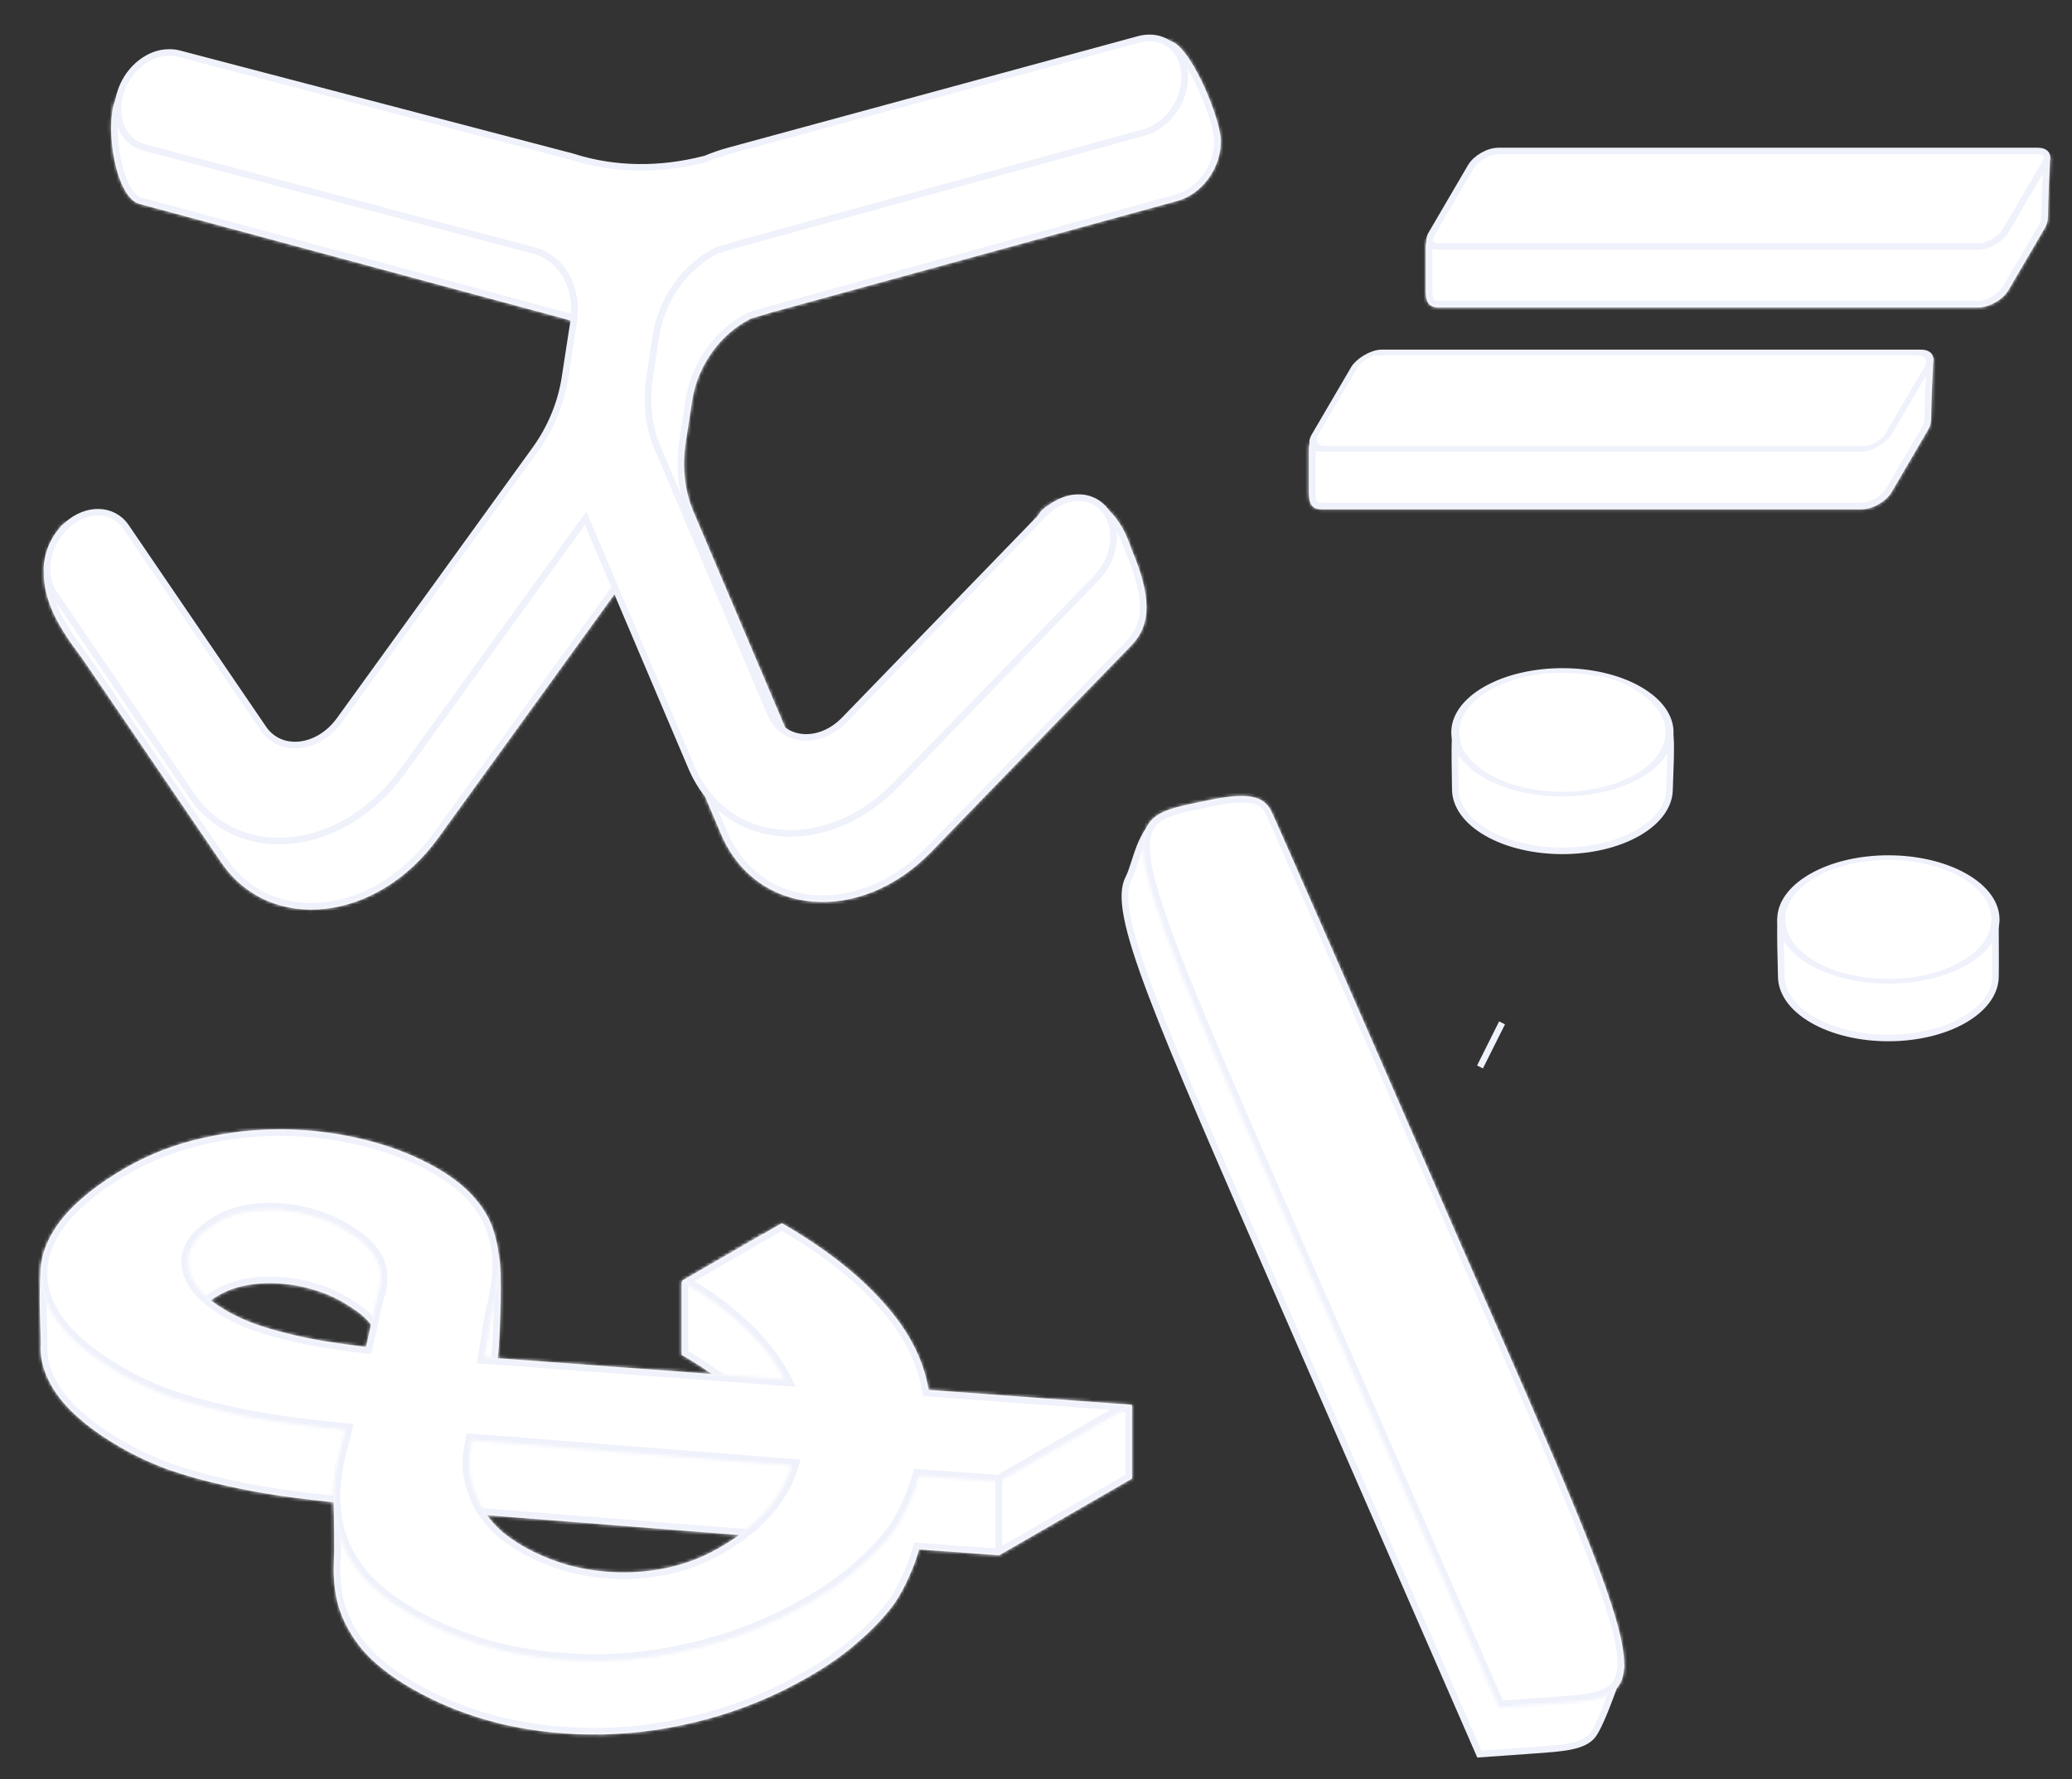 <svg width="631" height="542" viewBox="0 0 631 542" fill="none" xmlns="http://www.w3.org/2000/svg">
<rect x="0" y="0" width="631" height="542" fill="#333333" stroke="none"/>
<mask id="path-1-inside-1_369_4" fill="white">
<path fill-rule="evenodd" clip-rule="evenodd" d="M61.533 34.904C62.655 34.871 63.774 34.991 64.867 35.278L184.531 66.649C184.714 66.697 184.895 66.749 185.075 66.806C197.423 70.728 211.043 70.912 224.683 67.368C226.977 66.405 229.319 65.594 231.697 64.946L352.234 12.846C353.381 12.534 354.504 12.377 355.588 12.364C361.886 12.247 371.302 35.052 371.743 42.192C372.26 50.544 366.371 59.048 358.59 61.187L235.055 95.138L230.051 96.632C229.614 96.762 229.178 96.889 228.741 97.014C219.587 101.508 212.46 111.182 210.799 121.966L208.853 134.598C207.688 142.158 208.492 149.529 211.168 155.827L245.556 236.775C249.054 245.008 259.367 245.882 266.474 238.547L316.915 155.827C323.115 149.43 338.123 147.338 344.564 167.229C350.598 181.436 350.764 190.169 344.564 196.567L283.604 259.474C261.846 281.928 230.274 279.253 219.567 254.05L188.013 179.773L133.378 255.335C114.839 280.974 82.296 284.604 67.371 262.698L25.555 201.323C21.302 195.081 5.034 177.174 18.757 160.125C25.293 154.178 44.973 173.545 49.226 179.787L91.042 241.162C95.917 248.318 106.548 247.133 112.603 238.757L172.145 156.409C176.778 150.002 179.861 142.573 181.026 135.013L183.639 118.048C185.188 107.993 180.387 99.343 172.031 97.132L42.459 62.108C35.295 60.212 31.894 39.261 34.974 30.851C37.63 23.597 55.188 34.907 61.533 34.904Z"/>
</mask>
<path fill-rule="evenodd" clip-rule="evenodd" d="M61.533 34.904C62.655 34.871 63.774 34.991 64.867 35.278L184.531 66.649C184.714 66.697 184.895 66.749 185.075 66.806C197.423 70.728 211.043 70.912 224.683 67.368C226.977 66.405 229.319 65.594 231.697 64.946L352.234 12.846C353.381 12.534 354.504 12.377 355.588 12.364C361.886 12.247 371.302 35.052 371.743 42.192C372.26 50.544 366.371 59.048 358.59 61.187L235.055 95.138L230.051 96.632C229.614 96.762 229.178 96.889 228.741 97.014C219.587 101.508 212.46 111.182 210.799 121.966L208.853 134.598C207.688 142.158 208.492 149.529 211.168 155.827L245.556 236.775C249.054 245.008 259.367 245.882 266.474 238.547L316.915 155.827C323.115 149.43 338.123 147.338 344.564 167.229C350.598 181.436 350.764 190.169 344.564 196.567L283.604 259.474C261.846 281.928 230.274 279.253 219.567 254.05L188.013 179.773L133.378 255.335C114.839 280.974 82.296 284.604 67.371 262.698L25.555 201.323C21.302 195.081 5.034 177.174 18.757 160.125C25.293 154.178 44.973 173.545 49.226 179.787L91.042 241.162C95.917 248.318 106.548 247.133 112.603 238.757L172.145 156.409C176.778 150.002 179.861 142.573 181.026 135.013L183.639 118.048C185.188 107.993 180.387 99.343 172.031 97.132L42.459 62.108C35.295 60.212 31.894 39.261 34.974 30.851C37.63 23.597 55.188 34.907 61.533 34.904Z" fill="white"/>
<path d="M232.717 65.264L232.695 64.887L230.698 65.006L230.721 65.383L232.717 65.264ZM64.867 35.278L64.359 37.212L64.359 37.212L64.867 35.278ZM61.533 34.904L61.533 36.904L61.562 36.904L61.59 36.903L61.533 34.904ZM184.531 66.649L184.024 68.584L184.024 68.584L184.531 66.649ZM185.075 66.806L184.469 68.713L184.469 68.713L185.075 66.806ZM224.683 67.368L225.186 69.304L225.325 69.268L225.458 69.212L224.683 67.368ZM231.697 64.946L232.222 66.876L232.359 66.839L232.49 66.782L231.697 64.946ZM352.234 12.846L351.709 10.916L351.571 10.953L351.441 11.01L352.234 12.846ZM355.588 12.364L355.612 14.364L355.626 14.364L355.588 12.364ZM371.743 42.192L373.74 42.069L373.74 42.069L371.743 42.192ZM358.59 61.187L358.06 59.258L358.06 59.258L358.59 61.187ZM235.055 95.138L234.525 93.21L234.504 93.215L234.483 93.222L235.055 95.138ZM230.051 96.632L229.479 94.715L229.479 94.715L230.051 96.632ZM228.741 97.014L228.192 95.091L228.02 95.14L227.859 95.219L228.741 97.014ZM210.799 121.966L212.775 122.271L212.775 122.271L210.799 121.966ZM208.853 134.598L206.876 134.293L206.876 134.293L208.853 134.598ZM211.168 155.827L209.327 156.609L209.327 156.609L211.168 155.827ZM245.556 236.775L243.715 237.557L243.715 237.557L245.556 236.775ZM266.474 238.547L267.911 239.939L268.066 239.779L268.182 239.588L266.474 238.547ZM316.915 155.827L315.479 154.436L315.323 154.596L315.207 154.786L316.915 155.827ZM344.564 167.229L342.662 167.845L342.689 167.929L342.723 168.01L344.564 167.229ZM344.564 196.567L346.001 197.959L346.001 197.959L344.564 196.567ZM283.604 259.474L282.168 258.082L282.168 258.082L283.604 259.474ZM219.567 254.05L221.408 253.268L221.408 253.268L219.567 254.05ZM188.013 179.773L189.854 178.991L188.468 175.73L186.392 178.601L188.013 179.773ZM133.378 255.335L131.757 254.163L131.757 254.163L133.378 255.335ZM67.371 262.698L69.024 261.572L69.024 261.572L67.371 262.698ZM25.555 201.323L23.902 202.449L23.902 202.449L25.555 201.323ZM18.757 160.125L17.411 158.645L17.296 158.75L17.199 158.871L18.757 160.125ZM49.226 179.787L47.573 180.913L47.573 180.913L49.226 179.787ZM91.042 241.162L89.389 242.289L91.042 241.162ZM112.603 238.757L110.983 237.585L110.983 237.585L112.603 238.757ZM172.145 156.409L173.766 157.581L173.766 157.581L172.145 156.409ZM181.026 135.013L179.049 134.708L179.049 134.708L181.026 135.013ZM183.639 118.048L185.616 118.353L185.616 118.353L183.639 118.048ZM172.031 97.132L171.509 99.063L171.519 99.066L172.031 97.132ZM42.459 62.108L42.981 60.177L42.971 60.174L42.459 62.108ZM34.974 30.851L33.096 30.163L33.096 30.163L34.974 30.851ZM65.374 33.343C64.088 33.006 62.779 32.867 61.475 32.905L61.59 36.903C62.532 36.876 63.46 36.976 64.359 37.212L65.374 33.343ZM185.038 64.714L65.374 33.343L64.359 37.212L184.024 68.584L185.038 64.714ZM185.68 64.9C185.468 64.833 185.254 64.771 185.038 64.714L184.024 68.584C184.174 68.623 184.323 68.666 184.469 68.713L185.68 64.9ZM224.18 65.433C210.87 68.891 197.636 68.697 185.68 64.9L184.469 68.713C197.209 72.758 211.215 72.934 225.186 69.304L224.18 65.433ZM231.172 63.017C228.706 63.688 226.281 64.528 223.909 65.524L225.458 69.212C227.673 68.282 229.931 67.5 232.222 66.876L231.172 63.017ZM351.441 11.01L230.903 63.111L232.49 66.782L353.028 14.682L351.441 11.01ZM355.565 10.365C354.304 10.38 353.012 10.561 351.709 10.916L352.759 14.776C353.749 14.506 354.705 14.375 355.612 14.364L355.565 10.365ZM373.74 42.069C373.613 40.015 372.872 37.048 371.817 33.872C370.746 30.65 369.298 27.052 367.661 23.683C366.031 20.328 364.176 17.121 362.273 14.727C361.323 13.532 360.309 12.473 359.249 11.702C358.205 10.943 356.945 10.339 355.551 10.365L355.626 14.364C355.806 14.361 356.218 14.444 356.896 14.937C357.558 15.418 358.317 16.178 359.142 17.216C360.789 19.288 362.496 22.206 364.063 25.431C365.622 28.64 367.005 32.075 368.02 35.133C369.052 38.238 369.653 40.8 369.747 42.316L373.74 42.069ZM359.12 63.115C367.862 60.712 374.311 51.314 373.74 42.069L369.747 42.316C370.208 49.774 364.879 57.384 358.06 59.258L359.12 63.115ZM235.585 97.067L359.12 63.115L358.06 59.258L234.525 93.21L235.585 97.067ZM230.623 98.548L235.627 97.054L234.483 93.222L229.479 94.715L230.623 98.548ZM229.29 98.937C229.734 98.811 230.179 98.681 230.623 98.548L229.479 94.715C229.05 94.843 228.621 94.969 228.192 95.091L229.29 98.937ZM212.775 122.271C214.34 112.112 221.073 103.006 229.622 98.81L227.859 95.219C218.1 100.01 210.579 110.252 208.822 121.662L212.775 122.271ZM210.83 134.902L212.775 122.271L208.822 121.662L206.876 134.293L210.83 134.902ZM213.008 155.045C210.495 149.129 209.715 142.139 210.83 134.902L206.876 134.293C205.662 142.177 206.489 149.929 209.327 156.609L213.008 155.045ZM247.397 235.993L213.008 155.045L209.327 156.609L243.715 237.557L247.397 235.993ZM265.038 237.155C261.844 240.451 258.058 241.779 254.83 241.506C251.65 241.237 248.85 239.413 247.397 235.993L243.715 237.557C245.76 242.37 249.865 245.1 254.493 245.492C259.073 245.88 263.997 243.977 267.911 239.939L265.038 237.155ZM315.207 154.786L264.767 237.506L268.182 239.588L318.622 156.869L315.207 154.786ZM346.467 166.613C343.095 156.2 337.294 151.073 331.075 149.716C324.992 148.388 319.005 150.797 315.479 154.436L318.351 157.219C321.025 154.46 325.641 152.624 330.223 153.624C334.668 154.594 339.592 158.366 342.662 167.845L346.467 166.613ZM346.001 197.959C349.481 194.367 351.175 190.075 351.152 184.818C351.129 179.666 349.461 173.641 346.405 166.447L342.723 168.01C345.702 175.024 347.133 180.47 347.152 184.835C347.17 189.096 345.847 192.369 343.128 195.175L346.001 197.959ZM285.04 260.866L346.001 197.959L343.128 195.175L282.168 258.082L285.04 260.866ZM217.727 254.832C223.376 268.13 234.598 275.553 247.273 276.626C259.9 277.696 273.802 272.464 285.04 260.866L282.168 258.082C271.648 268.938 258.885 273.595 247.61 272.64C236.383 271.689 226.466 265.173 221.408 253.268L217.727 254.832ZM186.172 180.555L217.727 254.832L221.408 253.268L189.854 178.991L186.172 180.555ZM134.998 256.507L189.634 180.945L186.392 178.601L131.757 254.163L134.998 256.507ZM65.718 263.824C73.64 275.451 86.264 280.281 99.241 278.834C112.18 277.39 125.436 269.733 134.998 256.507L131.757 254.163C122.781 266.577 110.496 273.553 98.798 274.858C87.138 276.159 76.027 271.851 69.024 261.572L65.718 263.824ZM23.902 202.449L65.718 263.824L69.024 261.572L27.208 200.197L23.902 202.449ZM17.199 158.871C9.758 168.115 10.494 177.668 13.552 185.504C16.545 193.174 21.936 199.563 23.902 202.449L27.208 200.197C24.922 196.841 20.052 191.156 17.278 184.049C14.57 177.109 14.033 169.184 20.315 161.379L17.199 158.871ZM50.879 178.661C48.605 175.325 42.461 168.777 36.076 163.807C32.882 161.321 29.492 159.122 26.388 157.941C23.395 156.802 19.93 156.354 17.411 158.645L20.102 161.604C20.852 160.922 22.298 160.665 24.966 161.68C27.523 162.653 30.545 164.571 33.619 166.964C39.771 171.752 45.593 178.008 47.573 180.913L50.879 178.661ZM92.695 240.036L50.879 178.661L47.573 180.913L89.389 242.289L92.695 240.036ZM110.983 237.585C108.249 241.367 104.562 243.417 101.158 243.796C97.793 244.172 94.673 242.94 92.695 240.036L89.389 242.289C92.286 246.541 96.919 248.294 101.602 247.772C106.246 247.254 110.903 244.523 114.224 239.929L110.983 237.585ZM170.525 155.237L110.983 237.585L114.224 239.929L173.766 157.581L170.525 155.237ZM179.049 134.708C177.935 141.945 174.978 149.078 170.525 155.237L173.766 157.581C178.578 150.926 181.788 143.201 183.003 135.317L179.049 134.708ZM181.662 117.744L179.049 134.708L183.003 135.317L185.616 118.353L181.662 117.744ZM171.519 99.066C178.644 100.951 183.097 108.431 181.662 117.744L185.616 118.353C187.279 107.556 182.13 97.735 172.542 95.199L171.519 99.066ZM41.937 64.038L171.509 99.063L172.553 95.202L42.981 60.177L41.937 64.038ZM33.096 30.163C32.212 32.577 31.839 35.727 31.837 39.015C31.834 42.334 32.21 45.937 32.917 49.331C33.622 52.71 34.675 55.971 36.075 58.559C37.432 61.066 39.339 63.351 41.948 64.041L42.971 60.174C41.998 59.917 40.793 58.872 39.593 56.655C38.437 54.519 37.489 51.661 36.833 48.514C36.18 45.381 35.835 42.052 35.837 39.017C35.839 35.952 36.196 33.329 36.852 31.538L33.096 30.163ZM61.532 32.904C60.36 32.904 58.406 32.342 55.769 31.374C53.337 30.482 50.262 29.222 47.528 28.27C44.757 27.305 41.853 26.471 39.39 26.425C38.141 26.401 36.847 26.574 35.701 27.165C34.498 27.785 33.596 28.797 33.096 30.163L36.852 31.538C37.016 31.091 37.244 30.869 37.534 30.72C37.881 30.541 38.444 30.407 39.314 30.424C41.088 30.458 43.469 31.092 46.212 32.047C48.992 33.015 51.662 34.128 54.391 35.129C56.913 36.055 59.533 36.905 61.533 36.904L61.532 32.904Z" fill="#EFF1FB" mask="url(#path-1-inside-1_369_4)"/>
<path d="M51.385 15.987L51.4 15.987L51.414 15.987C52.444 15.957 53.472 16.067 54.479 16.331L174.143 47.702C174.312 47.746 174.479 47.794 174.644 47.847C187.163 51.822 200.974 52.01 214.805 48.416L214.886 48.395L214.964 48.362C217.21 47.419 219.503 46.625 221.831 45.991L346.804 11.979C347.861 11.691 348.894 11.548 349.888 11.536L349.895 11.536C355.648 11.428 360.335 15.752 360.753 22.508C361.244 30.445 355.645 38.366 348.491 40.332L224.957 74.284L224.945 74.287L224.932 74.291L219.928 75.784C219.496 75.913 219.064 76.04 218.631 76.163L218.53 76.192L218.433 76.239C208.882 80.928 201.529 90.967 199.818 102.076L197.872 114.707C196.682 122.433 197.502 129.972 200.243 136.424L234.631 217.371C238.37 226.172 249.51 227.162 257.171 219.256L318.132 156.348C323.887 150.409 332.038 149.959 336.414 155.305C340.849 160.723 339.733 170.034 333.906 176.048L272.946 238.955C251.741 260.837 220.997 258.279 210.531 233.643L178.977 159.366L178.34 157.868L177.238 159.392L122.603 234.954C104.482 260.016 72.806 263.505 58.261 242.156L16.445 180.78C12.448 174.914 14.202 165.593 20.33 160.018C26.377 154.516 34.426 154.724 38.375 160.519L80.191 221.894C85.446 229.608 96.943 228.281 103.417 219.328L162.959 136.979C167.704 130.417 170.855 122.818 172.045 115.092L174.658 98.128C176.264 87.705 171.301 78.608 162.459 76.269L43.813 44.883C37.226 43.141 34.029 35.363 36.956 27.37C39.469 20.506 45.59 15.99 51.385 15.987Z" fill="white" stroke="#EFF1FB" stroke-width="2"/>
<mask id="path-4-inside-2_369_4" fill="white">
<path d="M398.605 149.882C398.605 152.957 399.162 155.153 402.558 155.153H566.833C570.23 155.153 574.373 152.777 576.087 149.845L587.22 130.809C587.771 129.867 588.059 128.8 588.075 127.709C588.157 122.039 588.596 112.675 588.746 109.604C588.772 109.069 588.319 108.638 587.786 108.687L420.741 124.062C417.734 124.062 404.043 130.298 399.754 133.762C398.906 134.448 398.605 135.523 398.605 136.614L398.605 149.882Z"/>
</mask>
<path d="M398.605 149.882C398.605 152.957 399.162 155.153 402.558 155.153H566.833C570.23 155.153 574.373 152.777 576.087 149.845L587.22 130.809C587.771 129.867 588.059 128.8 588.075 127.709C588.157 122.039 588.596 112.675 588.746 109.604C588.772 109.069 588.319 108.638 587.786 108.687L420.741 124.062C417.734 124.062 404.043 130.298 399.754 133.762C398.906 134.448 398.605 135.523 398.605 136.614L398.605 149.882Z" fill="white"/>
<path d="M420.741 124.062L420.924 126.054L420.833 126.062H420.741L420.741 124.062ZM576.087 149.845L574.361 148.835L574.361 148.835L576.087 149.845ZM398.605 149.882L396.605 149.882V149.882L398.605 149.882ZM587.786 108.687L587.603 106.695L587.786 108.687ZM588.746 109.604L586.748 109.506L588.746 109.604ZM587.22 130.809L588.946 131.818L587.22 130.809ZM588.075 127.709L586.075 127.68L588.075 127.709ZM399.754 133.762L401.011 135.318L399.754 133.762ZM402.558 153.153H566.833L566.833 157.153H402.558L402.558 153.153ZM574.361 148.835L585.494 129.799L588.946 131.818L577.814 150.855L574.361 148.835ZM587.97 110.678L420.924 126.054L420.558 122.071L587.603 106.695L587.97 110.678ZM400.605 136.614L400.605 149.882L396.605 149.882L396.605 136.614L400.605 136.614ZM420.741 126.062C420.635 126.062 420.299 126.102 419.663 126.271C419.068 126.428 418.328 126.665 417.474 126.972C415.768 127.587 413.695 128.451 411.563 129.43C407.237 131.419 402.944 133.757 401.011 135.318L398.498 132.206C400.853 130.303 405.551 127.791 409.893 125.796C412.096 124.783 414.278 123.872 416.119 123.209C417.038 122.878 417.895 122.601 418.641 122.403C419.346 122.217 420.095 122.062 420.741 122.062L420.741 126.062ZM586.075 127.68C586.158 121.97 586.599 112.571 586.748 109.506L590.743 109.701C590.594 112.779 590.156 122.109 590.074 127.738L586.075 127.68ZM566.833 153.153C568.1 153.153 569.643 152.697 571.096 151.864C572.548 151.03 573.721 149.928 574.361 148.835L577.814 150.855C576.738 152.693 574.983 154.245 573.086 155.333C571.189 156.421 568.963 157.153 566.833 157.153L566.833 153.153ZM402.558 157.153C400.376 157.153 398.622 156.402 397.596 154.705C396.72 153.253 396.605 151.427 396.605 149.882L400.605 149.882C400.605 151.412 400.77 152.222 401.02 152.637C401.123 152.806 401.344 153.153 402.558 153.153L402.558 157.153ZM587.603 106.695C589.34 106.535 590.829 107.946 590.743 109.701L586.748 109.506C586.715 110.193 587.298 110.74 587.97 110.678L587.603 106.695ZM585.494 129.799C585.864 129.165 586.064 128.438 586.075 127.68L590.074 127.738C590.054 129.162 589.677 130.569 588.946 131.818L585.494 129.799ZM396.605 136.614C396.605 135.217 396.988 133.426 398.498 132.206L401.011 135.318C400.824 135.469 400.605 135.829 400.605 136.614L396.605 136.614Z" fill="#EFF1FB" mask="url(#path-4-inside-2_369_4)"/>
<rect x="1.505" y="-0.863" width="174.574" height="34.017" rx="5.149" transform="matrix(1 0 0.505 -0.863 396.842 135.975)" fill="white" stroke="#EFF1FB" stroke-width="2"/>
<mask id="path-7-inside-3_369_4" fill="white">
<path d="M434.18 88.39C434.18 91.465 434.736 93.661 438.133 93.661H602.408C605.804 93.661 609.947 91.284 611.661 88.353L622.794 69.317C623.345 68.375 623.633 67.308 623.649 66.217C623.731 60.547 624.17 51.182 624.32 48.111C624.346 47.577 623.893 47.146 623.361 47.195L456.315 62.57C453.308 62.57 439.617 68.806 435.329 72.27C434.48 72.956 434.18 74.031 434.18 75.122L434.18 88.39Z"/>
</mask>
<path d="M434.18 88.39C434.18 91.465 434.736 93.661 438.133 93.661H602.408C605.804 93.661 609.947 91.284 611.661 88.353L622.794 69.317C623.345 68.375 623.633 67.308 623.649 66.217C623.731 60.547 624.17 51.182 624.32 48.111C624.346 47.577 623.893 47.146 623.361 47.195L456.315 62.57C453.308 62.57 439.617 68.806 435.329 72.27C434.48 72.956 434.18 74.031 434.18 75.122L434.18 88.39Z" fill="white"/>
<path d="M456.315 62.57L456.499 64.562L456.407 64.57H456.315V62.57ZM611.661 88.353L613.388 89.362L613.388 89.362L611.661 88.353ZM434.18 88.39L432.18 88.39V88.39L434.18 88.39ZM623.361 47.195L623.177 45.203L623.361 47.195ZM624.32 48.111L622.322 48.014L624.32 48.111ZM622.794 69.317L621.068 68.307L621.068 68.307L622.794 69.317ZM623.649 66.217L621.649 66.188L623.649 66.217ZM434.18 75.122L432.18 75.122L434.18 75.122ZM435.329 72.27L434.072 70.714L434.072 70.714L435.329 72.27ZM438.133 91.661H602.408V95.661H438.133V91.661ZM609.935 87.343L621.068 68.307L624.521 70.326L613.388 89.362L609.935 87.343ZM623.544 49.186L456.499 64.562L456.132 60.578L623.177 45.203L623.544 49.186ZM436.18 75.122L436.18 88.39L432.18 88.39L432.18 75.122L436.18 75.122ZM456.315 64.57C456.209 64.57 455.873 64.61 455.237 64.778C454.642 64.936 453.903 65.172 453.048 65.48C451.342 66.095 449.269 66.959 447.138 67.938C442.811 69.927 438.518 72.264 436.585 73.826L434.072 70.714C436.428 68.811 441.125 66.299 445.467 64.304C447.67 63.291 449.852 62.38 451.693 61.717C452.612 61.386 453.469 61.108 454.215 60.911C454.92 60.725 455.669 60.57 456.315 60.57V64.57ZM621.649 66.188C621.732 60.478 622.173 51.078 622.322 48.014L626.318 48.209C626.168 51.286 625.731 60.617 625.649 66.246L621.649 66.188ZM602.408 91.661C603.674 91.661 605.217 91.205 606.67 90.371C608.122 89.538 609.296 88.436 609.935 87.343L613.388 89.362C612.313 91.201 610.557 92.753 608.66 93.841C606.764 94.929 604.538 95.661 602.408 95.661V91.661ZM438.133 95.661C435.95 95.661 434.196 94.91 433.171 93.213C432.294 91.761 432.18 89.935 432.18 88.39L436.18 88.39C436.18 89.92 436.344 90.729 436.595 91.145C436.697 91.314 436.919 91.661 438.133 91.661V95.661ZM623.177 45.203C624.914 45.043 626.403 46.454 626.318 48.209L622.322 48.014C622.289 48.701 622.872 49.248 623.544 49.186L623.177 45.203ZM621.068 68.307C621.439 67.673 621.638 66.945 621.649 66.188L625.649 66.246C625.628 67.67 625.251 69.076 624.521 70.326L621.068 68.307ZM432.18 75.122C432.18 73.725 432.562 71.934 434.072 70.714L436.585 73.826C436.398 73.977 436.18 74.337 436.18 75.122L432.18 75.122Z" fill="#EFF1FB" mask="url(#path-7-inside-3_369_4)"/>
<path d="M438.129 75.091H602.404C603.887 75.091 605.601 74.566 607.164 73.669C608.728 72.772 610.047 71.557 610.795 70.278L622.769 49.803C623.521 48.517 623.468 47.591 623.159 47.052C622.85 46.514 622.077 46 620.587 46H456.312C454.83 46 453.116 46.525 451.552 47.422C449.989 48.319 448.67 49.534 447.922 50.813L435.948 71.288C435.196 72.574 435.249 73.5 435.558 74.039C435.867 74.577 436.64 75.091 438.129 75.091Z" fill="white" stroke="#EFF1FB" stroke-width="2"/>
<path d="M493.502 508.043C493.57 507.838 493.626 507.67 493.668 507.543C490.806 498.754 484.168 486.614 475.377 470.537C474.502 468.937 473.606 467.298 472.69 465.62C462.497 446.939 449.946 423.497 437.431 394.711C407.404 325.64 381.413 266.231 379.651 262.644C378.56 260.424 375.428 256.274 371.148 252.986C366.887 249.712 361.655 247.414 356.254 248.536L356.254 248.536C351.905 249.44 349.41 252.76 347.671 256.676C346.805 258.625 346.147 260.673 345.536 262.58L345.517 262.639C344.922 264.494 344.357 266.258 343.682 267.558C342.417 269.996 342.156 273.598 343.256 279.303C344.354 284.999 346.783 292.659 350.742 303.099C358.13 322.58 370.773 351.548 389.793 395.13C391.154 398.248 392.548 401.441 393.975 404.711L450.522 534.317L466.388 533.193C466.635 533.176 466.881 533.158 467.124 533.141C471.517 532.831 475.203 532.57 478.187 531.972C481.328 531.343 483.548 530.364 484.944 528.685C485.634 527.855 486.54 526.135 487.527 523.922C488.501 521.738 489.518 519.161 490.443 516.689C491.368 514.219 492.197 511.863 492.795 510.124C493.094 509.255 493.335 508.54 493.502 508.043Z" fill="white" stroke="#EFF1FB" stroke-width="2"/>
<mask id="path-11-inside-4_369_4" fill="white">
<path fill-rule="evenodd" clip-rule="evenodd" d="M387.133 247.044C388.911 250.663 414.92 310.116 444.936 379.16C505.922 517.904 504.963 516.623 473.204 518.876L456.522 520.058L399.63 389.662C337.172 246.511 337.93 250.009 367.993 243.765C379.604 241.352 384.772 242.239 387.133 247.044Z"/>
</mask>
<path fill-rule="evenodd" clip-rule="evenodd" d="M387.133 247.044C388.911 250.663 414.92 310.116 444.936 379.16C505.922 517.904 504.963 516.623 473.204 518.876L456.522 520.058L399.63 389.662C337.172 246.511 337.93 250.009 367.993 243.765C379.604 241.352 384.772 242.239 387.133 247.044Z" fill="white"/>
<path d="M387.133 247.044L388.938 246.447L388.938 246.447L387.133 247.044ZM444.936 379.16L443.09 379.668L443.086 379.66L444.936 379.16ZM473.204 518.876L473.679 520.843L473.678 520.843L473.204 518.876ZM456.522 520.058L456.996 522.025L455.363 522.141L454.673 520.561L456.522 520.058ZM399.63 389.662L401.479 389.159L401.479 389.159L399.63 389.662ZM367.993 243.765L368.719 245.697L368.719 245.697L367.993 243.765ZM388.938 246.447C390.747 250.13 416.794 309.668 446.786 378.66L443.086 379.66C413.047 310.563 387.074 251.196 385.328 247.642L388.938 246.447ZM446.783 378.651C462.025 413.328 473.413 439.291 481.415 458.748C489.4 478.162 494.087 491.264 495.84 500.147C497.594 509.041 496.527 514.376 492.076 517.298C489.977 518.675 487.28 519.4 484.238 519.866C481.196 520.333 477.612 520.564 473.679 520.843L472.73 516.909C476.737 516.625 480.13 516.404 482.98 515.967C485.832 515.53 487.943 514.902 489.448 513.914C492.203 512.107 493.519 508.668 491.86 500.257C490.198 491.836 485.675 479.103 477.68 459.665C469.702 440.27 458.34 414.364 443.09 379.668L446.783 378.651ZM473.678 520.843L456.996 522.025L456.048 518.091L472.73 516.909L473.678 520.843ZM454.673 520.561L397.781 390.165L401.479 389.159L458.371 519.555L454.673 520.561ZM397.781 390.165C382.172 354.389 370.497 327.741 362.244 307.816C354.008 287.93 349.11 274.58 347.134 265.466C345.156 256.342 345.978 250.864 350.009 247.483C351.929 245.873 354.448 244.859 357.312 244.052C360.167 243.249 363.563 242.602 367.268 241.832L368.719 245.697C364.908 246.489 361.704 247.098 359.007 247.858C356.319 248.614 354.335 249.47 352.933 250.646C350.317 252.84 349.217 256.605 351.098 265.28C352.982 273.967 357.727 286.973 365.975 306.888C374.207 326.764 385.859 353.359 401.479 389.159L397.781 390.165ZM367.268 241.832C373.093 240.622 377.601 240.164 381.056 240.757C382.828 241.06 384.427 241.656 385.805 242.651C387.195 243.656 388.206 244.957 388.938 246.447L385.328 247.642C384.879 246.729 384.359 246.117 383.753 245.679C383.134 245.232 382.273 244.856 381.007 244.639C378.386 244.19 374.504 244.495 368.719 245.697L367.268 241.832Z" fill="#EFF1FB" mask="url(#path-11-inside-4_369_4)"/>
<path d="M457.434 311.575L450.716 325.011" stroke="#EFF1FB" stroke-width="2"/>
<mask id="path-14-inside-5_369_4" fill="white">
<path d="M125.324 514.316C133.699 519.152 142.903 522.779 152.934 525.196C162.965 527.502 173.24 528.542 183.758 528.317C194.276 528.092 204.891 526.518 215.604 523.594C226.317 520.67 236.543 516.397 246.282 510.774C252.32 507.288 257.433 503.661 261.621 499.894C266.004 496.126 269.656 492.219 272.577 488.17C274.233 485.64 275.645 483.025 276.814 480.326C278.08 477.571 279.103 474.788 279.882 471.976L304.278 473.748L344.743 450.385V428.087L288.638 429.451C287.079 420.117 276.619 427.584 268.925 419.094C261.329 410.547 245.452 383.382 232.499 375.904L207.57 390.586V412.684C215.556 417.295 222.13 422.158 227.291 427.275C232.453 432.279 236.348 437.396 238.978 442.625L147.529 435.878L149.72 422.636C150.889 418.363 151.619 414.23 151.911 410.238C152.204 406.133 153.08 386.637 151.911 382.813C150.937 379.102 147.724 391.12 144.899 387.803C142.075 384.373 138.131 381.196 133.066 378.272C126.736 374.617 119.578 371.778 111.592 369.754C103.606 367.729 95.376 366.633 86.904 366.464C78.333 366.352 69.86 367.252 61.485 369.163C53.109 371.075 45.367 374.083 38.257 378.188C29.882 383.024 19.239 374.017 14.856 379.358C10.571 384.644 12.595 404.081 12.4 409.479C12.108 414.933 14.007 420.359 18.098 425.757C22.188 431.042 28.372 436.075 36.65 440.854C41.228 443.497 46.195 445.802 51.551 447.77C56.907 449.626 62.702 451.228 68.935 452.578C74.097 453.759 79.697 454.799 85.735 455.698C91.871 456.542 98.347 457.301 105.164 457.976L101.658 457.618C101.658 463.134 101.95 471.47 101.658 476.025C101.463 480.523 101.902 484.825 102.973 488.929C104.336 493.652 106.771 498.151 110.277 502.424C113.881 506.641 118.896 510.605 125.324 514.316ZM219.11 493.905C214.436 496.604 209.469 498.572 204.21 499.809C199.048 500.99 193.838 501.524 188.579 501.412C183.32 501.299 178.158 500.568 173.094 499.219C168.029 497.757 163.355 495.789 159.07 493.315C157.122 492.19 155.125 490.813 153.08 489.182C151.035 487.439 149.184 485.359 147.529 482.941C145.873 480.523 144.607 477.655 143.731 474.338C142.757 470.964 142.611 467.394 143.292 463.627L143.731 461.181L241.169 468.856C240.585 470.88 239.806 472.848 238.832 474.76C237.761 476.615 236.592 478.471 235.326 480.326C233.281 482.857 230.943 485.274 228.314 487.58C225.587 489.829 222.519 491.937 219.11 493.905ZM69.227 421.877C65.819 419.909 63.092 417.829 61.047 415.636C59.001 413.33 57.784 410.941 57.394 408.467C56.907 406.161 57.394 403.8 58.855 401.382C60.316 398.964 62.897 396.687 66.598 394.55C69.227 393.032 72.198 391.992 75.509 391.43C78.82 390.867 82.18 390.727 85.589 391.008C88.9 391.233 92.211 391.851 95.523 392.863C98.737 393.819 101.658 395.056 104.288 396.575C105.651 397.362 107.209 398.374 108.962 399.611C110.618 400.792 112.03 402.169 113.199 403.744C114.562 405.43 115.439 407.398 115.828 409.648C116.218 411.897 115.926 414.483 114.952 417.407L111.446 432.757C106.966 432.195 102.729 431.605 98.737 430.986C94.841 430.311 91.189 429.552 87.78 428.709C84.079 427.809 80.719 426.825 77.7 425.757C74.584 424.632 71.759 423.339 69.227 421.877Z"/>
</mask>
<path d="M125.324 514.316C133.699 519.152 142.903 522.779 152.934 525.196C162.965 527.502 173.24 528.542 183.758 528.317C194.276 528.092 204.891 526.518 215.604 523.594C226.317 520.67 236.543 516.397 246.282 510.774C252.32 507.288 257.433 503.661 261.621 499.894C266.004 496.126 269.656 492.219 272.577 488.17C274.233 485.64 275.645 483.025 276.814 480.326C278.08 477.571 279.103 474.788 279.882 471.976L304.278 473.748L344.743 450.385V428.087L288.638 429.451C287.079 420.117 276.619 427.584 268.925 419.094C261.329 410.547 245.452 383.382 232.499 375.904L207.57 390.586V412.684C215.556 417.295 222.13 422.158 227.291 427.275C232.453 432.279 236.348 437.396 238.978 442.625L147.529 435.878L149.72 422.636C150.889 418.363 151.619 414.23 151.911 410.238C152.204 406.133 153.08 386.637 151.911 382.813C150.937 379.102 147.724 391.12 144.899 387.803C142.075 384.373 138.131 381.196 133.066 378.272C126.736 374.617 119.578 371.778 111.592 369.754C103.606 367.729 95.376 366.633 86.904 366.464C78.333 366.352 69.86 367.252 61.485 369.163C53.109 371.075 45.367 374.083 38.257 378.188C29.882 383.024 19.239 374.017 14.856 379.358C10.571 384.644 12.595 404.081 12.4 409.479C12.108 414.933 14.007 420.359 18.098 425.757C22.188 431.042 28.372 436.075 36.65 440.854C41.228 443.497 46.195 445.802 51.551 447.77C56.907 449.626 62.702 451.228 68.935 452.578C74.097 453.759 79.697 454.799 85.735 455.698C91.871 456.542 98.347 457.301 105.164 457.976L101.658 457.618C101.658 463.134 101.95 471.47 101.658 476.025C101.463 480.523 101.902 484.825 102.973 488.929C104.336 493.652 106.771 498.151 110.277 502.424C113.881 506.641 118.896 510.605 125.324 514.316ZM219.11 493.905C214.436 496.604 209.469 498.572 204.21 499.809C199.048 500.99 193.838 501.524 188.579 501.412C183.32 501.299 178.158 500.568 173.094 499.219C168.029 497.757 163.355 495.789 159.07 493.315C157.122 492.19 155.125 490.813 153.08 489.182C151.035 487.439 149.184 485.359 147.529 482.941C145.873 480.523 144.607 477.655 143.731 474.338C142.757 470.964 142.611 467.394 143.292 463.627L143.731 461.181L241.169 468.856C240.585 470.88 239.806 472.848 238.832 474.76C237.761 476.615 236.592 478.471 235.326 480.326C233.281 482.857 230.943 485.274 228.314 487.58C225.587 489.829 222.519 491.937 219.11 493.905ZM69.227 421.877C65.819 419.909 63.092 417.829 61.047 415.636C59.001 413.33 57.784 410.941 57.394 408.467C56.907 406.161 57.394 403.8 58.855 401.382C60.316 398.964 62.897 396.687 66.598 394.55C69.227 393.032 72.198 391.992 75.509 391.43C78.82 390.867 82.18 390.727 85.589 391.008C88.9 391.233 92.211 391.851 95.523 392.863C98.737 393.819 101.658 395.056 104.288 396.575C105.651 397.362 107.209 398.374 108.962 399.611C110.618 400.792 112.03 402.169 113.199 403.744C114.562 405.43 115.439 407.398 115.828 409.648C116.218 411.897 115.926 414.483 114.952 417.407L111.446 432.757C106.966 432.195 102.729 431.605 98.737 430.986C94.841 430.311 91.189 429.552 87.78 428.709C84.079 427.809 80.719 426.825 77.7 425.757C74.584 424.632 71.759 423.339 69.227 421.877Z" fill="white"/>
<path d="M125.324 514.316L126.324 512.584L125.324 514.316ZM152.934 525.196L152.465 527.141L152.476 527.143L152.486 527.146L152.934 525.196ZM246.282 510.774L247.282 512.506L247.282 512.506L246.282 510.774ZM261.621 499.894L260.317 498.377L260.3 498.392L260.284 498.407L261.621 499.894ZM272.577 488.17L274.199 489.341L274.226 489.303L274.251 489.265L272.577 488.17ZM276.814 480.326L274.997 479.491L274.987 479.511L274.979 479.532L276.814 480.326ZM279.882 471.976L280.027 469.982L278.392 469.863L277.954 471.442L279.882 471.976ZM304.278 473.748L304.133 475.742L304.746 475.787L305.278 475.48L304.278 473.748ZM344.743 450.385L345.743 452.117L346.743 451.54V450.385H344.743ZM288.638 429.451L286.665 429.78L286.951 431.493L288.686 431.45L288.638 429.451ZM268.925 419.094L267.431 420.423L267.437 420.43L267.443 420.437L268.925 419.094ZM232.499 375.904L233.499 374.172L232.489 373.589L231.485 374.181L232.499 375.904ZM207.57 412.684H205.57V413.839L206.57 414.416L207.57 412.684ZM227.291 427.275L225.883 428.695L225.891 428.703L225.899 428.711L227.291 427.275ZM238.978 442.625L238.831 444.62L242.35 444.88L240.765 441.727L238.978 442.625ZM147.529 435.878L145.556 435.551L145.198 437.711L147.382 437.873L147.529 435.878ZM149.72 422.636L147.791 422.109L147.764 422.208L147.747 422.31L149.72 422.636ZM151.911 410.238L153.906 410.384L153.906 410.38L151.911 410.238ZM151.911 382.813L149.977 383.321L149.987 383.36L149.999 383.398L151.911 382.813ZM144.899 387.803L143.355 389.074L143.366 389.087L143.376 389.099L144.899 387.803ZM133.066 378.272L134.066 376.54L134.066 376.54L133.066 378.272ZM86.904 366.464L86.943 364.465L86.93 364.465L86.904 366.464ZM38.257 378.188L37.257 376.456L37.257 376.456L38.257 378.188ZM14.856 379.358L13.31 378.09L13.303 378.099L14.856 379.358ZM12.4 409.479L14.397 409.586L14.398 409.568L14.399 409.551L12.4 409.479ZM18.098 425.757L16.503 426.965L16.51 426.973L16.516 426.981L18.098 425.757ZM36.65 440.854L37.65 439.122L36.65 440.854ZM51.551 447.77L50.861 449.648L50.879 449.654L50.896 449.66L51.551 447.77ZM68.935 452.578L69.381 450.628L69.37 450.625L69.358 450.623L68.935 452.578ZM85.735 455.698L85.44 457.677L85.451 457.678L85.463 457.68L85.735 455.698ZM105.164 457.976L104.967 459.966L105.367 455.986L105.164 457.976ZM101.658 457.618L101.861 455.628L99.658 455.404V457.618H101.658ZM101.658 476.025L99.662 475.897L99.661 475.918L99.66 475.938L101.658 476.025ZM102.973 488.929L101.038 489.434L101.044 489.459L101.051 489.484L102.973 488.929ZM110.277 502.424L108.731 503.693L108.744 503.708L108.757 503.723L110.277 502.424ZM219.11 493.905L218.11 492.173L219.11 493.905ZM204.21 499.809L204.656 501.759L204.668 501.756L204.21 499.809ZM173.094 499.219L172.539 501.14L172.559 501.146L172.579 501.152L173.094 499.219ZM159.07 493.315L158.07 495.047L159.07 493.315ZM153.08 489.182L151.783 490.704L151.808 490.726L151.833 490.746L153.08 489.182ZM143.731 474.338L145.664 473.827L145.658 473.805L145.652 473.783L143.731 474.338ZM143.292 463.627L145.26 463.983L145.261 463.979L143.292 463.627ZM143.731 461.181L143.888 459.187L142.081 459.045L141.762 460.828L143.731 461.181ZM241.169 468.856L243.091 469.41L243.771 467.054L241.326 466.862L241.169 468.856ZM238.832 474.76L240.564 475.76L240.59 475.714L240.614 475.668L238.832 474.76ZM235.326 480.326L236.881 481.584L236.932 481.521L236.978 481.454L235.326 480.326ZM228.314 487.58L229.586 489.123L229.61 489.103L229.632 489.084L228.314 487.58ZM69.227 421.877L70.227 420.145L70.227 420.145L69.227 421.877ZM61.047 415.636L59.55 416.963L59.567 416.982L59.584 417L61.047 415.636ZM57.394 408.467L59.37 408.156L59.362 408.104L59.351 408.053L57.394 408.467ZM66.598 394.55L65.598 392.818L66.598 394.55ZM85.589 391.008L85.424 393.001L85.439 393.002L85.453 393.003L85.589 391.008ZM95.523 392.863L94.938 394.776L94.945 394.778L94.952 394.78L95.523 392.863ZM104.288 396.575L105.288 394.842L104.288 396.575ZM108.962 399.611L110.124 397.983L110.116 397.977L108.962 399.611ZM113.199 403.744L111.593 404.936L111.618 404.969L111.643 405.001L113.199 403.744ZM114.952 417.407L113.054 416.775L113.024 416.867L113.002 416.962L114.952 417.407ZM111.446 432.757L111.197 434.742L112.993 434.967L113.396 433.203L111.446 432.757ZM98.737 430.986L98.395 432.957L98.413 432.96L98.43 432.963L98.737 430.986ZM87.78 428.709L88.26 426.767L88.252 426.765L87.78 428.709ZM77.7 425.757L77.021 427.638L77.033 427.642L77.7 425.757ZM207.57 390.586L206.555 388.863L205.57 389.443V390.586H207.57ZM344.743 428.087H346.743V426.038L344.695 426.087L344.743 428.087ZM124.324 516.048C132.876 520.986 142.26 524.681 152.465 527.141L153.403 523.252C143.545 520.876 134.523 517.318 126.324 512.584L124.324 516.048ZM152.486 527.146C162.682 529.489 173.121 530.545 183.801 530.317L183.715 526.317C173.358 526.539 163.249 525.515 153.382 523.247L152.486 527.146ZM183.801 530.317C194.491 530.088 205.269 528.488 216.131 525.523L215.078 521.664C204.514 524.548 194.061 526.096 183.715 526.317L183.801 530.317ZM216.131 525.523C227.012 522.554 237.396 518.213 247.282 512.506L245.282 509.042C235.69 514.58 225.623 518.786 215.078 521.664L216.131 525.523ZM247.282 512.506C253.414 508.966 258.646 505.26 262.959 501.381L260.284 498.407C256.22 502.062 251.227 505.61 245.282 509.042L247.282 512.506ZM262.925 501.41C267.408 497.556 271.172 493.535 274.199 489.341L270.956 487C268.139 490.902 264.599 494.697 260.317 498.377L262.925 501.41ZM274.251 489.265C275.967 486.642 277.434 483.927 278.649 481.121L274.979 479.532C273.856 482.123 272.499 484.637 270.904 487.075L274.251 489.265ZM278.631 481.161C279.94 478.313 281 475.429 281.809 472.511L277.954 471.442C277.205 474.147 276.22 476.829 274.997 479.491L278.631 481.161ZM279.737 473.971L304.133 475.742L304.423 471.753L280.027 469.982L279.737 473.971ZM305.278 475.48L345.743 452.117L343.743 448.653L303.278 472.016L305.278 475.48ZM290.61 429.122C290.143 426.324 288.918 424.45 286.965 423.347C285.215 422.359 283.086 422.139 281.273 421.965C277.42 421.596 273.669 421.35 270.407 417.751L267.443 420.437C271.876 425.328 277.202 425.594 280.892 425.947C282.851 426.135 284.109 426.328 284.999 426.831C285.686 427.219 286.353 427.911 286.665 429.78L290.61 429.122ZM270.42 417.765C268.605 415.723 266.25 412.513 263.478 408.63C260.733 404.784 257.61 400.323 254.326 395.905C251.04 391.485 247.557 387.058 244.06 383.252C240.582 379.467 236.999 376.192 233.499 374.172L231.499 377.636C234.476 379.355 237.735 382.28 241.114 385.958C244.475 389.616 247.864 393.917 251.116 398.291C254.37 402.668 257.45 407.068 260.223 410.953C262.969 414.801 265.448 418.192 267.431 420.423L270.42 417.765ZM206.57 414.416C214.445 418.963 220.871 423.727 225.883 428.695L228.699 425.855C223.388 420.59 216.667 415.627 208.57 410.952L206.57 414.416ZM225.899 428.711C230.935 433.594 234.682 438.534 237.191 443.524L240.765 441.727C238.015 436.258 233.97 430.965 228.683 425.839L225.899 428.711ZM239.125 440.631L147.676 433.883L147.382 437.873L238.831 444.62L239.125 440.631ZM149.502 436.204L151.693 422.963L147.747 422.31L145.556 435.551L149.502 436.204ZM151.649 423.164C152.848 418.779 153.603 414.518 153.906 410.384L149.917 410.092C149.635 413.942 148.929 417.947 147.791 422.109L151.649 423.164ZM153.906 410.38C154.055 408.287 154.349 402.351 154.459 396.457C154.514 393.51 154.524 390.548 154.444 388.07C154.369 385.695 154.208 383.484 153.824 382.229L149.999 383.398C150.199 384.054 150.367 385.714 150.447 388.198C150.523 390.579 150.514 393.465 150.46 396.383C150.351 402.219 150.06 408.084 149.916 410.096L153.906 410.38ZM153.846 382.305C153.759 381.974 153.62 381.564 153.367 381.185C153.104 380.79 152.603 380.272 151.795 380.129C151.019 379.992 150.404 380.281 150.071 380.492C149.733 380.707 149.473 380.974 149.295 381.179C148.934 381.592 148.594 382.119 148.305 382.589C148.02 383.053 147.673 383.652 147.385 384.13C146.717 385.24 146.179 386.019 145.76 386.372C145.565 386.537 145.644 386.392 145.95 386.389C146.352 386.385 146.515 386.615 146.422 386.506L143.376 389.099C143.99 389.82 144.871 390.401 145.993 390.389C147.02 390.378 147.82 389.867 148.339 389.43C149.348 388.579 150.203 387.206 150.813 386.191C151.165 385.606 151.428 385.148 151.713 384.683C151.996 384.223 152.187 383.948 152.309 383.808C152.372 383.737 152.341 383.789 152.218 383.867C152.101 383.942 151.687 384.172 151.098 384.068C150.476 383.958 150.147 383.565 150.039 383.403C149.942 383.258 149.942 383.188 149.977 383.321L153.846 382.305ZM146.443 386.532C143.427 382.869 139.276 379.548 134.066 376.54L132.066 380.004C136.985 382.844 140.723 385.877 143.355 389.074L146.443 386.532ZM134.066 376.54C127.558 372.783 120.225 369.879 112.083 367.815L111.101 371.692C118.931 373.677 125.914 376.452 132.066 380.004L134.066 376.54ZM112.083 367.815C103.945 365.752 95.564 364.636 86.943 364.465L86.864 368.464C95.189 368.63 103.266 369.707 111.101 371.692L112.083 367.815ZM86.93 364.465C78.201 364.35 69.57 365.267 61.04 367.213L61.93 371.113C70.151 369.237 78.466 368.354 86.877 368.464L86.93 364.465ZM61.04 367.213C52.478 369.168 44.548 372.247 37.257 376.456L39.257 379.92C46.186 375.92 53.74 372.983 61.93 371.113L61.04 367.213ZM37.257 376.456C33.856 378.42 29.904 377.646 25.508 376.634C23.458 376.163 21.215 375.623 19.204 375.602C17.095 375.581 14.921 376.127 13.31 378.09L16.402 380.627C16.983 379.92 17.783 379.588 19.163 379.602C20.643 379.617 22.405 380.025 24.611 380.532C28.726 381.48 34.283 382.792 39.257 379.92L37.257 376.456ZM13.303 378.099C11.877 379.857 11.141 382.52 10.716 385.225C10.278 388.016 10.122 391.222 10.094 394.359C10.067 397.505 10.169 400.646 10.265 403.31C10.362 406.025 10.447 408.15 10.402 409.407L14.399 409.551C14.451 408.109 14.356 405.78 14.262 403.167C14.167 400.504 14.068 397.442 14.094 394.394C14.121 391.336 14.274 388.354 14.668 385.846C15.075 383.252 15.692 381.503 16.41 380.618L13.303 378.099ZM10.403 409.372C10.08 415.403 12.198 421.284 16.503 426.965L19.692 424.549C15.816 419.435 14.136 414.463 14.397 409.586L10.403 409.372ZM16.516 426.981C20.818 432.54 27.236 437.728 35.65 442.586L37.65 439.122C29.508 434.421 23.558 429.545 19.679 424.533L16.516 426.981ZM35.65 442.586C40.334 445.29 45.406 447.643 50.861 449.648L52.241 445.893C46.983 443.961 42.121 441.703 37.65 439.122L35.65 442.586ZM50.896 449.66C56.337 451.545 62.21 453.168 68.512 454.532L69.358 450.623C63.194 449.288 57.478 447.707 52.206 445.88L50.896 449.66ZM68.489 454.527C73.708 455.721 79.359 456.77 85.44 457.677L86.03 453.72C80.035 452.827 74.486 451.796 69.381 450.628L68.489 454.527ZM85.463 457.68C91.626 458.527 98.127 459.289 104.967 459.966L105.361 455.985C98.567 455.313 92.115 454.557 86.007 453.717L85.463 457.68ZM105.367 455.986L101.861 455.628L101.455 459.608L104.961 459.965L105.367 455.986ZM99.658 457.618C99.658 463.283 99.949 471.423 99.662 475.897L103.654 476.153C103.951 471.518 103.658 462.985 103.658 457.618H99.658ZM99.66 475.938C99.457 480.624 99.913 485.125 101.038 489.434L104.908 488.424C103.89 484.524 103.47 480.423 103.656 476.111L99.66 475.938ZM101.051 489.484C102.499 494.499 105.074 499.235 108.731 503.693L111.823 501.155C108.468 497.066 106.174 492.806 104.894 488.375L101.051 489.484ZM108.757 503.723C112.548 508.16 117.762 512.26 124.324 516.048L126.324 512.584C120.031 508.951 115.213 505.122 111.798 501.125L108.757 503.723ZM218.11 492.173C213.605 494.775 208.821 496.67 203.752 497.862L204.668 501.756C210.117 500.474 215.266 498.434 220.11 495.637L218.11 492.173ZM203.764 497.86C198.761 499.004 193.715 499.521 188.621 499.412L188.536 503.411C193.96 503.527 199.335 502.976 204.656 501.759L203.764 497.86ZM188.621 499.412C183.521 499.303 178.518 498.595 173.609 497.286L172.579 501.152C177.798 502.542 183.118 503.296 188.536 503.411L188.621 499.412ZM173.648 497.297C168.73 495.877 164.206 493.971 160.07 491.583L158.07 495.047C162.504 497.607 167.329 499.637 172.539 501.14L173.648 497.297ZM160.07 491.583C158.221 490.515 156.306 489.197 154.327 487.618L151.833 490.746C153.944 492.429 156.023 493.865 158.07 495.047L160.07 491.583ZM154.377 487.66C152.478 486.041 150.744 484.096 149.179 481.811L145.879 484.071C147.625 486.621 149.592 488.837 151.783 490.704L154.377 487.66ZM149.179 481.811C147.673 479.611 146.492 476.961 145.664 473.827L141.797 474.849C142.722 478.35 144.074 481.435 145.879 484.071L149.179 481.811ZM145.652 473.783C144.771 470.732 144.628 467.475 145.26 463.983L141.324 463.27C140.593 467.313 140.742 471.197 141.809 474.893L145.652 473.783ZM145.261 463.979L145.699 461.533L141.762 460.828L141.324 463.274L145.261 463.979ZM143.574 463.174L241.012 470.85L241.326 466.862L143.888 459.187L143.574 463.174ZM239.248 468.301C238.699 470.201 237.967 472.051 237.05 473.852L240.614 475.668C241.644 473.645 242.471 471.559 243.091 469.41L239.248 468.301ZM237.1 473.76C236.055 475.57 234.913 477.383 233.674 479.199L236.978 481.454C238.271 479.559 239.466 477.661 240.564 475.76L237.1 473.76ZM233.77 479.069C231.802 481.504 229.545 483.84 226.995 486.076L229.632 489.084C232.341 486.709 234.759 484.209 236.881 481.584L233.77 479.069ZM227.041 486.037C224.409 488.208 221.434 490.255 218.11 492.173L220.11 495.637C223.604 493.62 226.765 491.45 229.586 489.123L227.041 486.037ZM70.227 420.145C66.94 418.247 64.385 416.283 62.509 414.272L59.584 417C61.799 419.375 64.697 421.571 68.227 423.609L70.227 420.145ZM62.543 414.309C60.693 412.223 59.688 410.173 59.37 408.156L55.419 408.778C55.88 411.708 57.31 414.438 59.55 416.963L62.543 414.309ZM59.351 408.053C58.989 406.34 59.313 404.492 60.567 402.416L57.144 400.348C55.476 403.108 54.826 405.983 55.438 408.88L59.351 408.053ZM60.567 402.416C61.786 400.398 64.052 398.33 67.598 396.282L65.598 392.818C61.742 395.044 58.846 397.53 57.144 400.348L60.567 402.416ZM67.598 396.282C70.001 394.895 72.742 393.928 75.844 393.401L75.174 389.458C71.653 390.056 68.454 391.169 65.598 392.818L67.598 396.282ZM75.844 393.401C78.987 392.868 82.179 392.734 85.424 393.001L85.753 389.015C82.181 388.72 78.653 388.867 75.174 389.458L75.844 393.401ZM85.453 393.003C88.606 393.217 91.766 393.807 94.938 394.776L96.107 390.951C92.656 389.896 89.194 389.248 85.724 389.013L85.453 393.003ZM94.952 394.78C98.032 395.696 100.807 396.874 103.288 398.307L105.288 394.842C102.509 393.238 99.441 391.942 96.093 390.946L94.952 394.78ZM103.288 398.307C104.584 399.055 106.089 400.031 107.809 401.245L110.116 397.977C108.329 396.716 106.719 395.669 105.288 394.842L103.288 398.307ZM107.801 401.239C109.293 402.303 110.553 403.535 111.593 404.936L114.805 402.552C113.507 400.803 111.943 399.28 110.124 397.983L107.801 401.239ZM111.643 405.001C112.781 406.409 113.523 408.057 113.858 409.989L117.799 409.306C117.355 406.74 116.343 404.452 114.754 402.486L111.643 405.001ZM113.858 409.989C114.175 411.819 113.959 414.06 113.054 416.775L116.849 418.039C117.893 414.907 118.261 411.975 117.799 409.306L113.858 409.989ZM113.002 416.962L109.496 432.312L113.396 433.203L116.902 417.852L113.002 416.962ZM111.695 430.773C107.232 430.213 103.015 429.625 99.043 429.01L98.43 432.963C102.444 433.584 106.7 434.177 111.197 434.742L111.695 430.773ZM99.078 429.015C95.223 428.348 91.618 427.598 88.26 426.767L87.3 430.65C90.76 431.506 94.459 432.275 98.395 432.957L99.078 429.015ZM88.252 426.765C84.606 425.879 81.312 424.913 78.367 423.871L77.033 427.642C80.127 428.737 83.553 429.74 87.308 430.652L88.252 426.765ZM78.379 423.876C75.359 422.786 72.644 421.541 70.227 420.145L68.227 423.609C70.874 425.137 73.808 426.479 77.021 427.638L78.379 423.876ZM231.485 374.181L206.555 388.863L208.585 392.309L233.514 377.627L231.485 374.181ZM205.57 390.586V412.684H209.57V390.586H205.57ZM346.743 450.385V428.087H342.743V450.385H346.743ZM344.695 426.087L288.589 427.452L288.686 431.45L344.792 430.086L344.695 426.087Z" fill="#EFF1FB" mask="url(#path-14-inside-5_369_4)"/>
<mask id="path-16-inside-6_369_4" fill="white">
<path d="M125.324 491.861C133.699 496.697 142.903 500.324 152.934 502.741C162.965 505.047 173.24 506.087 183.758 505.862C194.276 505.637 204.892 504.063 215.604 501.139C226.317 498.215 236.543 493.942 246.282 488.319C252.32 484.833 257.433 481.206 261.621 477.439C266.004 473.671 269.656 469.764 272.578 465.715C274.233 463.185 275.645 460.57 276.814 457.871C278.08 455.116 279.103 452.333 279.882 449.521L304.278 451.293L344.744 427.93L282.804 423.375C281.245 414.041 276.619 405.129 268.925 396.639C261.329 388.092 251.054 380.08 238.102 372.601L207.57 390.229C215.556 394.84 222.13 399.703 227.291 404.82C232.453 409.824 236.349 414.941 238.978 420.17L147.529 413.423L149.72 400.181C150.889 395.908 151.619 391.775 151.911 387.783C152.204 383.678 151.765 379.714 150.597 375.891C149.623 372.18 147.724 368.665 144.899 365.348C142.075 361.918 138.131 358.741 133.066 355.817C126.736 352.162 119.578 349.323 111.592 347.299C103.606 345.275 95.377 344.178 86.904 344.009C78.333 343.897 69.86 344.797 61.485 346.708C53.109 348.62 45.367 351.628 38.257 355.733C29.882 360.569 23.503 365.657 19.12 370.999C14.835 376.284 12.595 381.626 12.4 387.024C12.108 392.478 14.007 397.904 18.098 403.302C22.188 408.587 28.372 413.62 36.65 418.399C41.228 421.042 46.195 423.347 51.551 425.315C56.907 427.171 62.702 428.773 68.935 430.123C74.097 431.304 79.697 432.344 85.735 433.243C91.871 434.087 98.347 434.846 105.164 435.521L104.288 439.232C102.827 444.236 101.95 449.015 101.658 453.57C101.463 458.068 101.902 462.37 102.973 466.474C104.336 471.197 106.771 475.696 110.277 479.969C113.881 484.186 118.896 488.15 125.324 491.861ZM219.11 471.45C214.436 474.149 209.469 476.117 204.21 477.354C199.048 478.535 193.838 479.069 188.579 478.957C183.32 478.844 178.158 478.113 173.094 476.764C168.029 475.302 163.355 473.334 159.07 470.86C157.122 469.735 155.125 468.358 153.08 466.727C151.035 464.984 149.185 462.904 147.529 460.486C145.873 458.068 144.607 455.2 143.731 451.883C142.757 448.509 142.611 444.939 143.292 441.172L143.731 438.726L241.169 446.401C240.585 448.425 239.806 450.393 238.832 452.305C237.761 454.16 236.592 456.016 235.326 457.871C233.281 460.402 230.943 462.819 228.314 465.125C225.587 467.374 222.519 469.482 219.11 471.45ZM69.227 399.422C65.819 397.454 63.092 395.374 61.047 393.181C59.001 390.876 57.784 388.486 57.395 386.012C56.907 383.706 57.395 381.345 58.855 378.927C60.316 376.509 62.897 374.232 66.598 372.095C69.227 370.577 72.198 369.537 75.509 368.975C78.82 368.412 82.18 368.272 85.589 368.553C88.9 368.778 92.211 369.396 95.523 370.408C98.737 371.364 101.658 372.601 104.288 374.12C105.651 374.907 107.209 375.919 108.962 377.156C110.618 378.337 112.03 379.714 113.199 381.289C114.562 382.975 115.439 384.943 115.828 387.193C116.218 389.442 115.926 392.028 114.952 394.952L111.446 410.302C106.966 409.74 102.729 409.15 98.737 408.531C94.841 407.856 91.189 407.097 87.78 406.254C84.079 405.354 80.719 404.37 77.7 403.302C74.584 402.177 71.76 400.884 69.227 399.422Z"/>
</mask>
<path d="M125.324 491.861C133.699 496.697 142.903 500.324 152.934 502.741C162.965 505.047 173.24 506.087 183.758 505.862C194.276 505.637 204.892 504.063 215.604 501.139C226.317 498.215 236.543 493.942 246.282 488.319C252.32 484.833 257.433 481.206 261.621 477.439C266.004 473.671 269.656 469.764 272.578 465.715C274.233 463.185 275.645 460.57 276.814 457.871C278.08 455.116 279.103 452.333 279.882 449.521L304.278 451.293L344.744 427.93L282.804 423.375C281.245 414.041 276.619 405.129 268.925 396.639C261.329 388.092 251.054 380.08 238.102 372.601L207.57 390.229C215.556 394.84 222.13 399.703 227.291 404.82C232.453 409.824 236.349 414.941 238.978 420.17L147.529 413.423L149.72 400.181C150.889 395.908 151.619 391.775 151.911 387.783C152.204 383.678 151.765 379.714 150.597 375.891C149.623 372.18 147.724 368.665 144.899 365.348C142.075 361.918 138.131 358.741 133.066 355.817C126.736 352.162 119.578 349.323 111.592 347.299C103.606 345.275 95.377 344.178 86.904 344.009C78.333 343.897 69.86 344.797 61.485 346.708C53.109 348.62 45.367 351.628 38.257 355.733C29.882 360.569 23.503 365.657 19.12 370.999C14.835 376.284 12.595 381.626 12.4 387.024C12.108 392.478 14.007 397.904 18.098 403.302C22.188 408.587 28.372 413.62 36.65 418.399C41.228 421.042 46.195 423.347 51.551 425.315C56.907 427.171 62.702 428.773 68.935 430.123C74.097 431.304 79.697 432.344 85.735 433.243C91.871 434.087 98.347 434.846 105.164 435.521L104.288 439.232C102.827 444.236 101.95 449.015 101.658 453.57C101.463 458.068 101.902 462.37 102.973 466.474C104.336 471.197 106.771 475.696 110.277 479.969C113.881 484.186 118.896 488.15 125.324 491.861ZM219.11 471.45C214.436 474.149 209.469 476.117 204.21 477.354C199.048 478.535 193.838 479.069 188.579 478.957C183.32 478.844 178.158 478.113 173.094 476.764C168.029 475.302 163.355 473.334 159.07 470.86C157.122 469.735 155.125 468.358 153.08 466.727C151.035 464.984 149.185 462.904 147.529 460.486C145.873 458.068 144.607 455.2 143.731 451.883C142.757 448.509 142.611 444.939 143.292 441.172L143.731 438.726L241.169 446.401C240.585 448.425 239.806 450.393 238.832 452.305C237.761 454.16 236.592 456.016 235.326 457.871C233.281 460.402 230.943 462.819 228.314 465.125C225.587 467.374 222.519 469.482 219.11 471.45ZM69.227 399.422C65.819 397.454 63.092 395.374 61.047 393.181C59.001 390.876 57.784 388.486 57.395 386.012C56.907 383.706 57.395 381.345 58.855 378.927C60.316 376.509 62.897 374.232 66.598 372.095C69.227 370.577 72.198 369.537 75.509 368.975C78.82 368.412 82.18 368.272 85.589 368.553C88.9 368.778 92.211 369.396 95.523 370.408C98.737 371.364 101.658 372.601 104.288 374.12C105.651 374.907 107.209 375.919 108.962 377.156C110.618 378.337 112.03 379.714 113.199 381.289C114.562 382.975 115.439 384.943 115.828 387.193C116.218 389.442 115.926 392.028 114.952 394.952L111.446 410.302C106.966 409.74 102.729 409.15 98.737 408.531C94.841 407.856 91.189 407.097 87.78 406.254C84.079 405.354 80.719 404.37 77.7 403.302C74.584 402.177 71.76 400.884 69.227 399.422Z" fill="white"/>
<path d="M125.324 491.861L126.324 490.129L126.324 490.129L125.324 491.861ZM152.934 502.741L152.465 504.686L152.476 504.688L152.486 504.691L152.934 502.741ZM183.758 505.862L183.801 507.862L183.801 507.862L183.758 505.862ZM246.282 488.319L247.282 490.051L247.282 490.051L246.282 488.319ZM261.621 477.439L260.317 475.922L260.3 475.937L260.284 475.952L261.621 477.439ZM272.578 465.715L274.199 466.886L274.226 466.848L274.251 466.81L272.578 465.715ZM276.814 457.871L274.997 457.036L274.988 457.056L274.979 457.077L276.814 457.871ZM279.882 449.521L280.027 447.527L278.392 447.408L277.954 448.987L279.882 449.521ZM304.278 451.293L304.133 453.287L304.746 453.332L305.278 453.025L304.278 451.293ZM344.744 427.93L345.744 429.662L351.373 426.412L344.89 425.935L344.744 427.93ZM282.804 423.375L280.831 423.705L281.09 425.255L282.657 425.37L282.804 423.375ZM268.925 396.639L267.431 397.968L267.437 397.975L267.443 397.982L268.925 396.639ZM238.102 372.601L239.102 370.869L238.102 370.292L237.102 370.869L238.102 372.601ZM207.57 390.229L206.57 388.497L203.57 390.229L206.57 391.961L207.57 390.229ZM227.291 404.82L225.883 406.24L225.891 406.248L225.899 406.256L227.291 404.82ZM238.978 420.17L238.831 422.165L242.35 422.425L240.765 419.272L238.978 420.17ZM147.529 413.423L145.556 413.096L145.198 415.256L147.382 415.418L147.529 413.423ZM149.72 400.181L147.791 399.654L147.764 399.753L147.747 399.855L149.72 400.181ZM151.911 387.783L153.906 387.929L153.906 387.925L151.911 387.783ZM150.597 375.891L148.662 376.398L148.672 376.437L148.684 376.475L150.597 375.891ZM144.899 365.348L143.355 366.619L143.366 366.632L143.376 366.644L144.899 365.348ZM133.066 355.817L134.066 354.085L134.066 354.085L133.066 355.817ZM111.592 347.299L111.101 349.237L111.101 349.237L111.592 347.299ZM86.904 344.009L86.943 342.01L86.93 342.01L86.904 344.009ZM61.485 346.708L61.93 348.658L61.93 348.658L61.485 346.708ZM38.257 355.733L39.257 357.465L39.257 357.465L38.257 355.733ZM19.12 370.999L17.574 369.73L17.567 369.739L19.12 370.999ZM12.4 387.024L14.397 387.131L14.398 387.113L14.399 387.096L12.4 387.024ZM18.098 403.302L16.504 404.51L16.51 404.518L16.516 404.526L18.098 403.302ZM36.65 418.399L37.65 416.667L37.65 416.667L36.65 418.399ZM51.551 425.315L50.861 427.193L50.879 427.199L50.896 427.205L51.551 425.315ZM68.935 430.123L69.381 428.173L69.37 428.17L69.358 428.168L68.935 430.123ZM85.735 433.243L85.44 435.222L85.451 435.223L85.463 435.225L85.735 433.243ZM105.164 435.521L107.111 435.98L107.636 433.756L105.361 433.53L105.164 435.521ZM104.288 439.232L106.208 439.792L106.222 439.742L106.234 439.691L104.288 439.232ZM101.658 453.57L99.662 453.442L99.661 453.463L99.66 453.483L101.658 453.57ZM102.973 466.474L101.038 466.979L101.044 467.004L101.051 467.029L102.973 466.474ZM110.277 479.969L108.731 481.238L108.744 481.253L108.757 481.268L110.277 479.969ZM219.11 471.45L218.11 469.718L218.11 469.718L219.11 471.45ZM204.21 477.354L204.656 479.304L204.668 479.301L204.21 477.354ZM188.579 478.957L188.536 480.956L188.536 480.956L188.579 478.957ZM173.094 476.764L172.539 478.685L172.559 478.691L172.579 478.697L173.094 476.764ZM159.07 470.86L160.07 469.128L160.07 469.128L159.07 470.86ZM153.08 466.727L151.783 468.249L151.808 468.271L151.833 468.291L153.08 466.727ZM147.529 460.486L149.179 459.356L149.179 459.356L147.529 460.486ZM143.731 451.883L145.664 451.372L145.659 451.35L145.652 451.328L143.731 451.883ZM143.292 441.172L145.26 441.528L145.261 441.524L143.292 441.172ZM143.731 438.726L143.888 436.732L142.082 436.59L141.762 438.373L143.731 438.726ZM241.169 446.401L243.091 446.955L243.771 444.599L241.326 444.407L241.169 446.401ZM238.832 452.305L240.564 453.305L240.59 453.259L240.614 453.213L238.832 452.305ZM235.326 457.871L236.881 459.129L236.932 459.066L236.978 458.999L235.326 457.871ZM228.314 465.125L229.586 466.668L229.61 466.648L229.632 466.629L228.314 465.125ZM69.227 399.422L68.227 401.154L68.227 401.154L69.227 399.422ZM61.047 393.181L59.55 394.508L59.567 394.527L59.584 394.545L61.047 393.181ZM57.395 386.012L59.37 385.701L59.362 385.649L59.351 385.598L57.395 386.012ZM66.598 372.095L67.598 373.827L67.598 373.827L66.598 372.095ZM85.589 368.553L85.424 370.546L85.439 370.547L85.453 370.548L85.589 368.553ZM95.523 370.408L94.938 372.321L94.945 372.323L94.953 372.325L95.523 370.408ZM104.288 374.12L105.288 372.387L105.288 372.387L104.288 374.12ZM108.962 377.156L110.124 375.528L110.116 375.522L108.962 377.156ZM113.199 381.289L111.593 382.481L111.618 382.514L111.643 382.546L113.199 381.289ZM115.828 387.193L117.799 386.851L117.799 386.851L115.828 387.193ZM114.952 394.952L113.054 394.32L113.024 394.412L113.002 394.507L114.952 394.952ZM111.446 410.302L111.197 412.287L112.993 412.512L113.396 410.748L111.446 410.302ZM98.737 408.531L98.395 410.502L98.413 410.505L98.43 410.508L98.737 408.531ZM87.78 406.254L88.26 404.312L88.253 404.31L87.78 406.254ZM77.7 403.302L77.021 405.183L77.033 405.187L77.7 403.302ZM124.324 493.593C132.876 498.531 142.26 502.226 152.465 504.686L153.403 500.797C143.545 498.421 134.523 494.863 126.324 490.129L124.324 493.593ZM152.486 504.691C162.682 507.034 173.121 508.09 183.801 507.862L183.715 503.862C173.358 504.084 163.249 503.06 153.382 500.792L152.486 504.691ZM183.801 507.862C194.491 507.633 205.269 506.033 216.131 503.068L215.078 499.209C204.514 502.093 194.061 503.641 183.715 503.862L183.801 507.862ZM216.131 503.068C227.012 500.099 237.397 495.758 247.282 490.051L245.282 486.587C235.69 492.125 225.623 496.331 215.078 499.209L216.131 503.068ZM247.282 490.051C253.414 486.511 258.646 482.805 262.959 478.926L260.284 475.952C256.221 479.607 251.227 483.155 245.282 486.587L247.282 490.051ZM262.925 478.955C267.408 475.101 271.173 471.08 274.199 466.886L270.956 464.545C268.139 468.447 264.599 472.242 260.317 475.922L262.925 478.955ZM274.251 466.81C275.967 464.187 277.434 461.472 278.649 458.666L274.979 457.077C273.857 459.668 272.499 462.182 270.904 464.62L274.251 466.81ZM278.631 458.706C279.94 455.858 281 452.974 281.809 450.056L277.954 448.987C277.205 451.692 276.22 454.374 274.997 457.036L278.631 458.706ZM279.737 451.516L304.133 453.287L304.423 449.298L280.027 447.527L279.737 451.516ZM305.278 453.025L345.744 429.662L343.744 426.198L303.278 449.561L305.278 453.025ZM344.89 425.935L282.95 421.381L282.657 425.37L344.597 429.924L344.89 425.935ZM284.776 423.046C283.143 413.261 278.304 404.01 270.408 395.296L267.443 397.982C274.935 406.249 279.348 414.822 280.831 423.705L284.776 423.046ZM270.42 395.31C262.645 386.563 252.186 378.424 239.102 370.869L237.102 374.333C249.923 381.736 260.013 389.622 267.431 397.968L270.42 395.31ZM237.102 370.869L206.57 388.497L208.57 391.961L239.102 374.333L237.102 370.869ZM206.57 391.961C214.445 396.508 220.871 401.272 225.883 406.24L228.699 403.4C223.388 398.135 216.667 393.172 208.57 388.497L206.57 391.961ZM225.899 406.256C230.935 411.139 234.682 416.079 237.191 421.069L240.765 419.272C238.015 413.803 233.97 408.51 228.683 403.384L225.899 406.256ZM239.125 418.176L147.676 411.428L147.382 415.418L238.831 422.165L239.125 418.176ZM149.502 413.75L151.693 400.508L147.747 399.855L145.556 413.096L149.502 413.75ZM151.649 400.709C152.849 396.324 153.604 392.063 153.906 387.929L149.917 387.637C149.635 391.487 148.929 395.492 147.791 399.654L151.649 400.709ZM153.906 387.925C154.215 383.582 153.752 379.372 152.509 375.306L148.684 376.475C149.779 380.057 150.192 383.774 149.916 387.641L153.906 387.925ZM152.531 375.383C151.471 371.344 149.415 367.566 146.422 364.051L143.376 366.644C146.033 369.764 147.774 373.015 148.662 376.398L152.531 375.383ZM146.443 364.077C143.427 360.414 139.276 357.093 134.066 354.085L132.066 357.549C136.985 360.389 140.723 363.422 143.355 366.619L146.443 364.077ZM134.066 354.085C127.558 350.328 120.225 347.424 112.083 345.36L111.101 349.237C118.931 351.222 125.914 353.997 132.066 357.549L134.066 354.085ZM112.083 345.36C103.946 343.297 95.564 342.181 86.943 342.01L86.864 346.009C95.189 346.175 103.267 347.252 111.101 349.237L112.083 345.36ZM86.93 342.01C78.201 341.895 69.57 342.812 61.04 344.758L61.93 348.658C70.151 346.782 78.466 345.899 86.877 346.009L86.93 342.01ZM61.04 344.758C52.478 346.713 44.548 349.792 37.257 354.001L39.257 357.465C46.186 353.465 53.74 350.528 61.93 348.658L61.04 344.758ZM37.257 354.001C28.75 358.912 22.157 364.144 17.574 369.73L20.666 372.267C24.849 367.17 31.013 362.225 39.257 357.465L37.257 354.001ZM17.567 369.739C13.08 375.273 10.616 381.019 10.402 386.952L14.399 387.096C14.575 382.233 16.59 377.295 20.674 372.258L17.567 369.739ZM10.403 386.917C10.08 392.948 12.198 398.829 16.504 404.51L19.692 402.094C15.816 396.98 14.136 392.008 14.397 387.131L10.403 386.917ZM16.516 404.526C20.818 410.085 27.236 415.273 35.65 420.131L37.65 416.667C29.508 411.966 23.558 407.09 19.679 402.078L16.516 404.526ZM35.65 420.131C40.334 422.835 45.406 425.188 50.861 427.193L52.241 423.438C46.983 421.506 42.121 419.248 37.65 416.667L35.65 420.131ZM50.896 427.205C56.337 429.09 62.21 430.713 68.512 432.077L69.358 428.168C63.194 426.833 57.478 425.252 52.206 423.425L50.896 427.205ZM68.489 432.072C73.708 433.266 79.359 434.315 85.44 435.222L86.03 431.265C80.035 430.372 74.486 429.341 69.381 428.173L68.489 432.072ZM85.463 435.225C91.626 436.072 98.127 436.834 104.967 437.511L105.361 433.53C98.567 432.858 92.115 432.102 86.007 431.262L85.463 435.225ZM103.218 435.061L102.341 438.772L106.234 439.691L107.111 435.98L103.218 435.061ZM102.368 438.671C100.872 443.797 99.965 448.722 99.662 453.442L103.654 453.698C103.936 449.309 104.782 444.675 106.208 439.792L102.368 438.671ZM99.66 453.483C99.457 458.169 99.913 462.67 101.038 466.979L104.908 465.969C103.89 462.069 103.47 457.968 103.656 453.656L99.66 453.483ZM101.051 467.029C102.499 472.044 105.074 476.78 108.731 481.238L111.823 478.7C108.468 474.611 106.174 470.351 104.895 465.92L101.051 467.029ZM108.757 481.268C112.548 485.705 117.762 489.805 124.324 493.593L126.324 490.129C120.031 486.496 115.213 482.667 111.798 478.67L108.757 481.268ZM218.11 469.718C213.605 472.319 208.821 474.215 203.752 475.407L204.668 479.301C210.117 478.019 215.266 475.979 220.11 473.182L218.11 469.718ZM203.764 475.405C198.761 476.549 193.715 477.066 188.621 476.957L188.536 480.956C193.96 481.072 199.335 480.521 204.656 479.304L203.764 475.405ZM188.621 476.957C183.521 476.848 178.518 476.14 173.609 474.831L172.579 478.697C177.798 480.087 183.118 480.841 188.536 480.956L188.621 476.957ZM173.648 474.842C168.73 473.422 164.206 471.516 160.07 469.128L158.07 472.592C162.504 475.152 167.329 477.182 172.539 478.685L173.648 474.842ZM160.07 469.128C158.221 468.06 156.306 466.742 154.327 465.163L151.833 468.291C153.944 469.974 156.023 471.41 158.07 472.592L160.07 469.128ZM154.377 465.205C152.478 463.586 150.744 461.641 149.179 459.356L145.879 461.616C147.625 464.166 149.592 466.382 151.783 468.249L154.377 465.205ZM149.179 459.356C147.673 457.156 146.492 454.506 145.664 451.372L141.797 452.394C142.722 455.895 144.074 458.98 145.879 461.616L149.179 459.356ZM145.652 451.328C144.771 448.277 144.629 445.02 145.26 441.528L141.324 440.815C140.593 444.858 140.742 448.742 141.809 452.438L145.652 451.328ZM145.261 441.524L145.699 439.078L141.762 438.373L141.324 440.819L145.261 441.524ZM143.574 440.719L241.012 448.395L241.326 444.407L143.888 436.732L143.574 440.719ZM239.248 445.846C238.699 447.746 237.967 449.596 237.05 451.397L240.614 453.213C241.644 451.19 242.471 449.104 243.091 446.955L239.248 445.846ZM237.1 451.305C236.055 453.115 234.913 454.928 233.674 456.744L236.978 458.999C238.271 457.104 239.466 455.206 240.564 453.305L237.1 451.305ZM233.77 456.614C231.802 459.049 229.545 461.385 226.995 463.621L229.632 466.629C232.341 464.254 234.759 461.754 236.881 459.129L233.77 456.614ZM227.041 463.582C224.409 465.753 221.434 467.8 218.11 469.718L220.11 473.182C223.604 471.165 226.765 468.995 229.586 466.668L227.041 463.582ZM70.227 397.69C66.94 395.792 64.385 393.828 62.509 391.817L59.584 394.545C61.799 396.92 64.698 399.116 68.227 401.154L70.227 397.69ZM62.543 391.854C60.693 389.768 59.688 387.718 59.37 385.701L55.419 386.323C55.88 389.253 57.31 391.983 59.55 394.508L62.543 391.854ZM59.351 385.598C58.989 383.885 59.313 382.037 60.567 379.961L57.144 377.893C55.476 380.653 54.826 383.528 55.438 386.425L59.351 385.598ZM60.567 379.961C61.786 377.943 64.052 375.875 67.598 373.827L65.598 370.363C61.742 372.589 58.846 375.075 57.144 377.893L60.567 379.961ZM67.598 373.827C70.001 372.44 72.742 371.473 75.844 370.946L75.174 367.003C71.653 367.601 68.454 368.714 65.598 370.363L67.598 373.827ZM75.844 370.946C78.987 370.413 82.179 370.279 85.424 370.546L85.753 366.56C82.181 366.265 78.653 366.412 75.174 367.003L75.844 370.946ZM85.453 370.548C88.606 370.762 91.766 371.352 94.938 372.321L96.107 368.496C92.656 367.441 89.195 366.793 85.724 366.558L85.453 370.548ZM94.953 372.325C98.032 373.241 100.807 374.419 103.288 375.852L105.288 372.387C102.509 370.783 99.441 369.487 96.093 368.491L94.953 372.325ZM103.288 375.852C104.584 376.6 106.089 377.576 107.809 378.79L110.116 375.522C108.329 374.261 106.719 373.214 105.288 372.387L103.288 375.852ZM107.801 378.784C109.293 379.848 110.553 381.08 111.593 382.481L114.805 380.097C113.507 378.348 111.943 376.825 110.124 375.528L107.801 378.784ZM111.643 382.546C112.781 383.954 113.523 385.602 113.858 387.534L117.799 386.851C117.355 384.285 116.343 381.997 114.754 380.031L111.643 382.546ZM113.858 387.534C114.175 389.364 113.959 391.605 113.054 394.32L116.849 395.584C117.893 392.452 118.261 389.52 117.799 386.851L113.858 387.534ZM113.002 394.507L109.496 409.857L113.396 410.748L116.902 395.397L113.002 394.507ZM111.695 408.318C107.232 407.758 103.015 407.17 99.043 406.555L98.43 410.508C102.444 411.129 106.7 411.722 111.197 412.287L111.695 408.318ZM99.078 406.56C95.223 405.893 91.618 405.143 88.26 404.312L87.3 408.195C90.76 409.051 94.459 409.82 98.395 410.502L99.078 406.56ZM88.253 404.31C84.606 403.424 81.312 402.458 78.368 401.416L77.033 405.187C80.127 406.282 83.553 407.285 87.308 408.197L88.253 404.31ZM78.379 401.421C75.359 400.331 72.645 399.086 70.227 397.69L68.227 401.154C70.874 402.682 73.808 404.024 77.021 405.183L78.379 401.421Z" fill="#EFF1FB" mask="url(#path-16-inside-6_369_4)"/>
<path d="M304.184 450.18L304.184 472.635" stroke="#EFF1FB" stroke-width="2"/>
<path d="M452.746 253.662C465.486 261.018 486.142 261.018 498.883 253.662C505.253 249.984 508.438 245.165 508.438 240.344C508.438 239.956 508.478 238.966 508.53 237.649C508.597 235.996 508.684 233.826 508.739 231.678C508.79 229.735 508.814 227.801 508.777 226.249C508.758 225.472 508.724 224.797 508.671 224.269C508.63 223.863 508.58 223.578 508.532 223.404C508.381 223.518 508.21 223.658 508.018 223.823C507.77 224.036 507.517 224.265 507.246 224.511C507.099 224.645 506.946 224.783 506.786 224.927C505.928 225.695 504.859 226.607 503.654 227.147C503.035 227.425 502.262 227.659 501.369 227.667C500.434 227.676 499.596 227.437 498.883 227.025C486.142 219.669 465.486 219.669 452.746 227.025C451.999 227.456 451.137 227.715 450.178 227.719C449.245 227.723 448.445 227.485 447.808 227.194C446.575 226.631 445.526 225.672 444.701 224.869C444.511 224.683 444.335 224.508 444.168 224.341C443.946 224.12 443.738 223.914 443.529 223.715C443.437 223.627 443.35 223.547 443.269 223.474C443.242 223.639 443.214 223.877 443.189 224.193C443.147 224.715 443.117 225.392 443.096 226.175C443.055 227.741 443.051 229.715 443.065 231.693C443.083 234.244 443.13 236.818 443.161 238.511C443.178 239.431 443.19 240.091 443.19 240.344C443.19 245.165 446.375 249.984 452.746 253.662ZM508.297 222.976C508.297 222.976 508.297 222.976 508.299 222.977C508.297 222.976 508.297 222.976 508.297 222.976ZM443.536 222.853C443.536 222.853 443.533 222.854 443.53 222.858C443.534 222.855 443.536 222.853 443.536 222.853Z" fill="white" stroke="#EFF1FB" stroke-width="2"/>
<path d="M607.676 280.785L607.674 280.519C607.603 280.583 607.528 280.651 607.45 280.724C607.234 280.925 607.019 281.134 606.789 281.359C606.62 281.523 606.444 281.695 606.253 281.877C605.412 282.681 604.346 283.639 603.101 284.2C602.457 284.49 601.654 284.727 600.721 284.722C599.76 284.718 598.896 284.46 598.148 284.028C585.407 276.673 564.751 276.673 552.011 284.028C551.248 284.469 550.347 284.722 549.346 284.684C548.397 284.648 547.602 284.357 546.981 284.03C545.759 283.386 544.705 282.326 543.858 281.414C543.646 281.186 543.454 280.975 543.271 280.773C543.058 280.539 542.858 280.318 542.651 280.099C542.544 279.985 542.443 279.88 542.348 279.784C542.329 279.937 542.311 280.13 542.295 280.366C542.258 280.911 542.234 281.622 542.221 282.446C542.195 284.093 542.213 286.174 542.247 288.261C542.288 290.727 542.354 293.21 542.4 294.972C542.432 296.181 542.455 297.052 542.455 297.347C542.455 302.169 545.64 306.988 552.011 310.666C564.751 318.021 585.407 318.021 598.148 310.666C604.152 307.199 607.326 302.72 607.671 298.18C607.736 297.333 607.736 292.824 607.72 288.493C607.712 286.335 607.699 284.231 607.689 282.666C607.684 281.884 607.679 281.237 607.676 280.785ZM542.612 279.031C542.611 279.031 542.609 279.032 542.605 279.036C542.61 279.033 542.612 279.031 542.612 279.031ZM607.492 279.86C607.492 279.86 607.494 279.862 607.498 279.865C607.494 279.861 607.492 279.86 607.492 279.86Z" fill="white" stroke="#EFF1FB" stroke-width="2"/>
<circle r="26.637" transform="matrix(-0.866 0.5 0.866 0.5 475.813 223.071)" fill="white" stroke="#EFF1FB" stroke-width="2"/>
<circle r="26.637" transform="matrix(-0.866 0.5 0.866 0.5 575.078 280.072)" fill="white" stroke="#EFF1FB" stroke-width="2"/>
<path d="M487.101 205.797L444.781 226.525C446.163 231.361 452.842 235.449 456.009 236.889L499.192 210.979C495.737 208.215 489.692 206.373 487.101 205.797Z" fill="white"/>
</svg>
